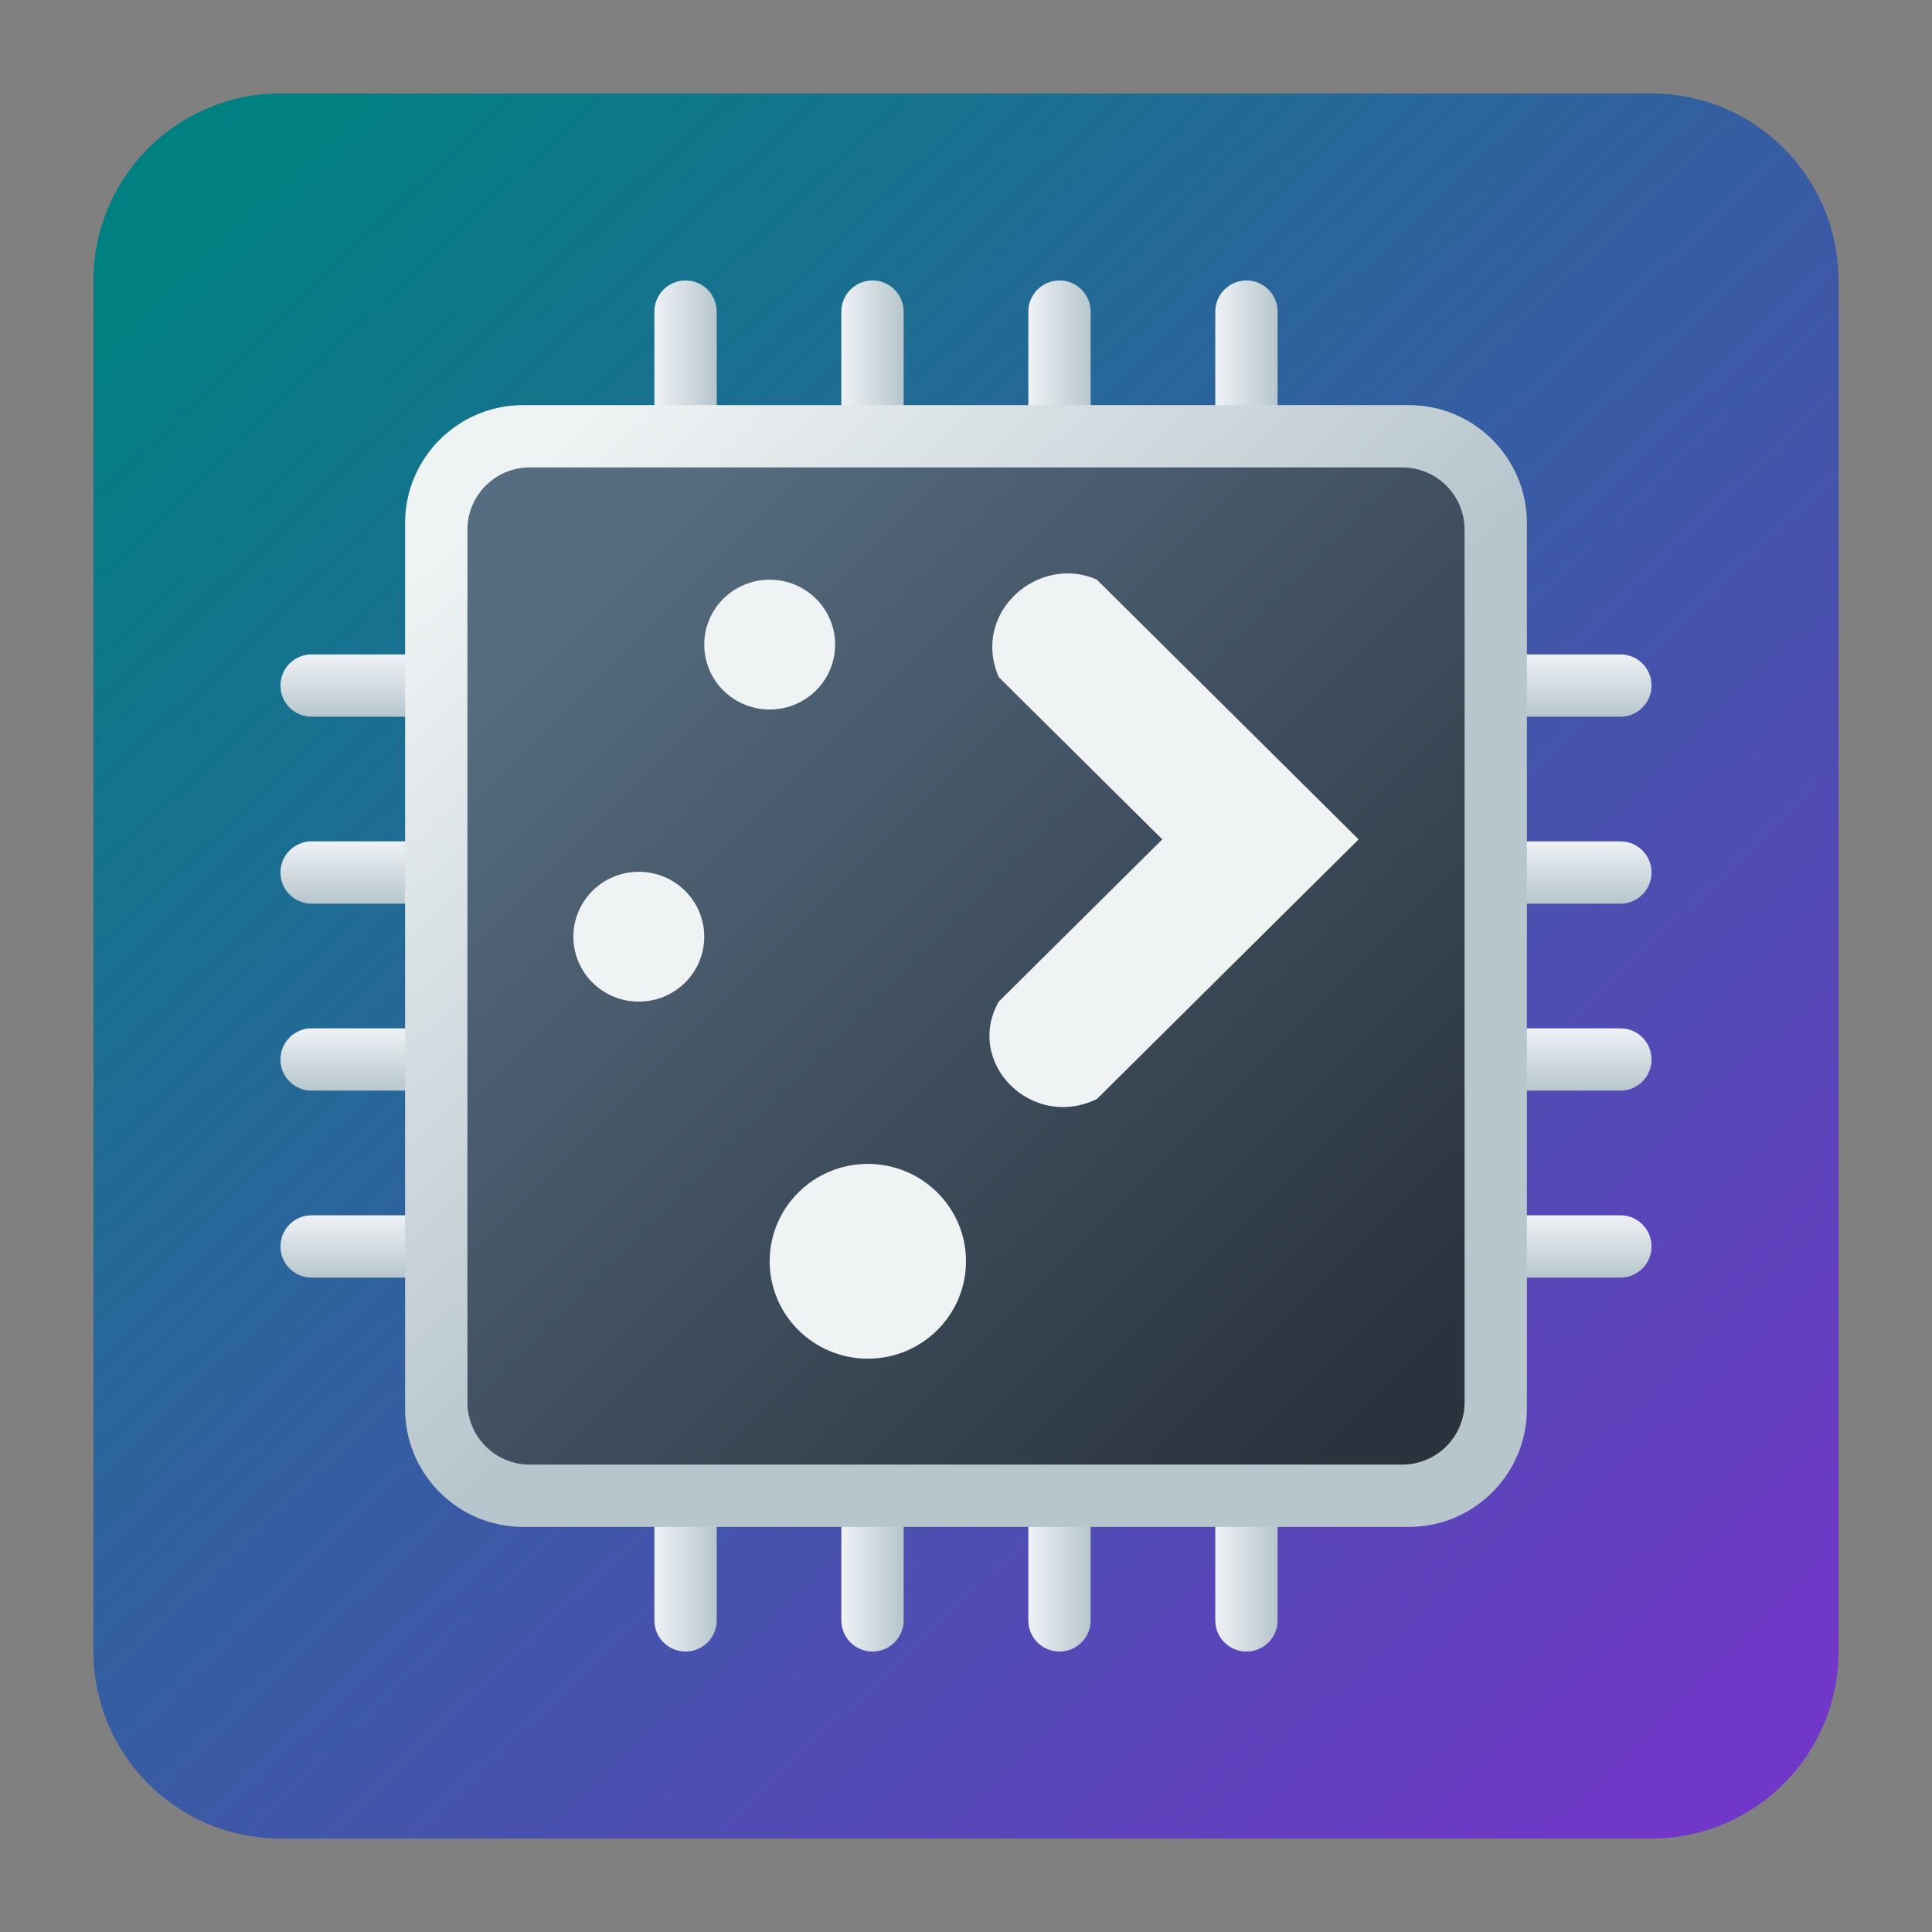 <?xml version="1.0" encoding="UTF-8" standalone="no"?>
<!-- Created with Inkscape (http://www.inkscape.org/) -->

<svg
   width="62"
   height="62"
   viewBox="0 0 62 62"
   version="1.1"
   id="svg1"
   inkscape:version="1.4 (e7c3feb100, 2024-10-09)"
   sodipodi:docname="preferences-devices-cpu.svg"
   xmlns:inkscape="http://www.inkscape.org/namespaces/inkscape"
   xmlns:sodipodi="http://sodipodi.sourceforge.net/DTD/sodipodi-0.dtd"
   xmlns:xlink="http://www.w3.org/1999/xlink"
   xmlns="http://www.w3.org/2000/svg"
   xmlns:svg="http://www.w3.org/2000/svg">
  <rect x="0" y="0" width="62" height="62" fill="#808080" stroke="none"/>
  <sodipodi:namedview
     id="namedview1"
     pagecolor="#ffffff"
     bordercolor="#000000"
     borderopacity="0.25"
     inkscape:showpageshadow="2"
     inkscape:pageopacity="0.0"
     inkscape:pagecheckerboard="0"
     inkscape:deskcolor="#d1d1d1"
     inkscape:document-units="px"
     inkscape:zoom="7.5994534"
     inkscape:cx="14.408931"
     inkscape:cy="38.818582"
     inkscape:window-width="1920"
     inkscape:window-height="994"
     inkscape:window-x="0"
     inkscape:window-y="0"
     inkscape:window-maximized="1"
     inkscape:current-layer="layer1" />
  <defs
     id="defs1">
    <linearGradient
       id="linearGradient6"
       inkscape:collect="always">
      <stop
         style="stop-color:#f0f3f4;stop-opacity:1;"
         offset="0"
         id="stop6" />
      <stop
         style="stop-color:#b7c6cd;stop-opacity:1;"
         offset="0.484"
         id="stop8" />
      <stop
         style="stop-color:#b7c6cd;stop-opacity:1;"
         offset="1"
         id="stop7" />
    </linearGradient>
    <linearGradient
       id="linearGradient3"
       inkscape:collect="always">
      <stop
         style="stop-color:#008080;stop-opacity:1"
         offset="0"
         id="stop3" />
      <stop
         style="stop-color:#7137c8;stop-opacity:1"
         offset="1"
         id="stop4" />
    </linearGradient>
    <linearGradient
       id="linearGradient1"
       inkscape:collect="always">
      <stop
         style="stop-color:#566c80;stop-opacity:1;"
         offset="0"
         id="stop1" />
      <stop
         style="stop-color:#29323d;stop-opacity:1;"
         offset="1"
         id="stop2" />
    </linearGradient>
    <radialGradient
       id="paint664_radial_890_11"
       cx="0"
       cy="0"
       r="1"
       gradientUnits="userSpaceOnUse"
       gradientTransform="matrix(-16,-10,10,-16,583,171)">
      <stop
         offset="0.421"
         stop-color="#B7C6CD"
         id="stop2071" />
      <stop
         offset="1"
         stop-color="#EFF2F6"
         id="stop2072" />
    </radialGradient>
    <linearGradient
       id="paint665_linear_890_11"
       x1="605"
       y1="180"
       x2="601.466"
       y2="162.723"
       gradientUnits="userSpaceOnUse">
      <stop
         stop-color="#5200FF"
         id="stop2073" />
      <stop
         offset="1"
         stop-color="#0085FF"
         id="stop2074" />
    </linearGradient>
    <linearGradient
       id="paint666_linear_890_11"
       x1="567"
       y1="181"
       x2="562.118"
       y2="174.183"
       gradientUnits="userSpaceOnUse">
      <stop
         stop-color="#5200FF"
         id="stop2075" />
      <stop
         offset="0.67"
         stop-color="#0085FF"
         id="stop2076" />
    </linearGradient>
    <linearGradient
       id="paint667_linear_890_11"
       x1="605"
       y1="180"
       x2="597.32"
       y2="174.24"
       gradientUnits="userSpaceOnUse">
      <stop
         stop-color="#5200FF"
         id="stop2077" />
      <stop
         offset="1"
         stop-color="#0085FF"
         id="stop2078" />
    </linearGradient>
    <linearGradient
       id="paint668_linear_890_11"
       x1="567"
       y1="180"
       x2="561.24"
       y2="172.32"
       gradientUnits="userSpaceOnUse">
      <stop
         stop-color="#5200FF"
         id="stop2079" />
      <stop
         offset="1"
         stop-color="#0085FF"
         id="stop2080" />
    </linearGradient>
    <linearGradient
       id="paint669_linear_890_11"
       x1="607"
       y1="179"
       x2="602.506"
       y2="171.809"
       gradientUnits="userSpaceOnUse">
      <stop
         stop-color="#5200FF"
         id="stop2081" />
      <stop
         offset="1"
         stop-color="#0085FF"
         id="stop2082" />
    </linearGradient>
    <linearGradient
       id="paint670_linear_890_11"
       x1="607"
       y1="217"
       x2="568.826"
       y2="170.016"
       gradientUnits="userSpaceOnUse">
      <stop
         stop-color="#5200FF"
         id="stop2083" />
      <stop
         offset="1"
         stop-color="#0085FF"
         id="stop2084" />
    </linearGradient>
    <radialGradient
       id="paint671_radial_890_11"
       cx="0"
       cy="0"
       r="1"
       gradientUnits="userSpaceOnUse"
       gradientTransform="matrix(0,20,-16,0,583,187)">
      <stop
         offset="0.87"
         stop-color="#EFF2F6"
         id="stop2085" />
      <stop
         offset="1"
         stop-color="#B7C6CD"
         id="stop2086" />
    </radialGradient>
    <linearGradient
       id="paint65_linear_890_11"
       x1="83"
       y1="975"
       x2="83"
       y2="1017"
       gradientUnits="userSpaceOnUse"
       gradientTransform="matrix(0.466,0,0,0.476,-27.135,-462.309)">
      <stop
         stop-color="#EFF2F6"
         id="stop872"
         offset="0"
         style="stop-color:#51697b;stop-opacity:1;" />
      <stop
         offset="1"
         stop-color="#B7C6CD"
         id="stop873"
         style="stop-color:#3d4f5c;stop-opacity:1;" />
    </linearGradient>
    <linearGradient
       id="paint574_linear_890_11"
       x1="711"
       y1="309"
       x2="710.431"
       y2="301.041"
       gradientUnits="userSpaceOnUse"
       gradientTransform="matrix(0.366,0,0,0.357,-238.182,-91.845)">
      <stop
         stop-color="#2E2E41"
         id="stop1891"
         offset="0"
         style="stop-color:#33404c;stop-opacity:1;" />
      <stop
         offset="1"
         stop-color="#566C80"
         id="stop1892"
         style="stop-color:#6a839a;stop-opacity:1;" />
    </linearGradient>
    <linearGradient
       id="paint575_linear_890_11"
       x1="711.067"
       y1="273.835"
       x2="710.261"
       y2="284.309"
       gradientUnits="userSpaceOnUse"
       gradientTransform="matrix(-0.366,0,0,-0.357,261.278,105.839)"
       xlink:href="#paint574_linear_890_11">
      <stop
         stop-color="#2E2E41"
         id="stop1893"
         offset="0"
         style="stop-color:#313d48;stop-opacity:1;" />
      <stop
         offset="1"
         stop-color="#566C80"
         id="stop1894"
         style="stop-color:#70889f;stop-opacity:1;" />
    </linearGradient>
    <linearGradient
       id="paint431_linear_890_11"
       x1="213"
       y1="517"
       x2="157"
       y2="461"
       gradientUnits="userSpaceOnUse">
      <stop
         offset="0.405"
         stop-color="#5200FF"
         id="stop1604" />
      <stop
         offset="1"
         stop-color="#0085FF"
         id="stop1605" />
    </linearGradient>
    <linearGradient
       id="paint432_linear_890_11"
       x1="175"
       y1="489"
       x2="177"
       y2="489"
       gradientUnits="userSpaceOnUse">
      <stop
         stop-color="#EFF2F6"
         id="stop1606" />
      <stop
         offset="1"
         stop-color="#B7C6CD"
         id="stop1607" />
    </linearGradient>
    <linearGradient
       id="paint434_linear_890_11"
       x1="181"
       y1="489"
       x2="183"
       y2="489"
       gradientUnits="userSpaceOnUse">
      <stop
         stop-color="#EFF2F6"
         id="stop1610" />
      <stop
         offset="1"
         stop-color="#B7C6CD"
         id="stop1611" />
    </linearGradient>
    <linearGradient
       id="paint436_linear_890_11"
       x1="187"
       y1="489"
       x2="189"
       y2="489"
       gradientUnits="userSpaceOnUse">
      <stop
         stop-color="#EFF2F6"
         id="stop1614" />
      <stop
         offset="1"
         stop-color="#B7C6CD"
         id="stop1615" />
    </linearGradient>
    <linearGradient
       id="paint438_linear_890_11"
       x1="193"
       y1="489"
       x2="195"
       y2="489"
       gradientUnits="userSpaceOnUse">
      <stop
         stop-color="#EFF2F6"
         id="stop1618" />
      <stop
         offset="1"
         stop-color="#B7C6CD"
         id="stop1619" />
    </linearGradient>
    <linearGradient
       id="paint440_linear_890_11"
       x1="185"
       y1="479"
       x2="185"
       y2="481"
       gradientUnits="userSpaceOnUse">
      <stop
         stop-color="#EFF2F6"
         id="stop1622" />
      <stop
         offset="1"
         stop-color="#B7C6CD"
         id="stop1623" />
    </linearGradient>
    <linearGradient
       id="paint442_linear_890_11"
       x1="185"
       y1="485"
       x2="185"
       y2="487"
       gradientUnits="userSpaceOnUse">
      <stop
         stop-color="#EFF2F6"
         id="stop1626" />
      <stop
         offset="1"
         stop-color="#B7C6CD"
         id="stop1627" />
    </linearGradient>
    <linearGradient
       id="paint444_linear_890_11"
       x1="185"
       y1="491"
       x2="185"
       y2="493"
       gradientUnits="userSpaceOnUse">
      <stop
         stop-color="#EFF2F6"
         id="stop1630" />
      <stop
         offset="1"
         stop-color="#B7C6CD"
         id="stop1631" />
    </linearGradient>
    <linearGradient
       id="paint446_linear_890_11"
       x1="185"
       y1="497"
       x2="185"
       y2="499"
       gradientUnits="userSpaceOnUse">
      <stop
         stop-color="#EFF2F6"
         id="stop1634" />
      <stop
         offset="1"
         stop-color="#B7C6CD"
         id="stop1635" />
    </linearGradient>
    <linearGradient
       id="paint448_linear_890_11"
       x1="167"
       y1="471"
       x2="203"
       y2="507"
       gradientUnits="userSpaceOnUse">
      <stop
         stop-color="#EFF2F6"
         id="stop1638" />
      <stop
         offset="0.493"
         stop-color="#B7C6CD"
         id="stop1639" />
    </linearGradient>
    <linearGradient
       id="paint449_linear_890_11"
       x1="201"
       y1="505"
       x2="169"
       y2="473"
       gradientUnits="userSpaceOnUse">
      <stop
         offset="0.389"
         stop-color="#2E2E41"
         id="stop1640" />
      <stop
         offset="1"
         stop-color="#566C80"
         id="stop1641" />
    </linearGradient>
    <linearGradient
       id="paint450_linear_890_11"
       x1="177"
       y1="481"
       x2="193"
       y2="497"
       gradientUnits="userSpaceOnUse">
      <stop
         offset="0.184"
         stop-color="#566C80"
         id="stop1642" />
      <stop
         offset="0.912"
         stop-color="#2E2E41"
         id="stop1643" />
    </linearGradient>
    <linearGradient
       inkscape:collect="always"
       xlink:href="#paint432_linear_890_11"
       id="linearGradient5"
       gradientUnits="userSpaceOnUse"
       x1="175"
       y1="489"
       x2="177"
       y2="489" />
    <linearGradient
       inkscape:collect="always"
       xlink:href="#paint432_linear_890_11"
       id="linearGradient8"
       gradientUnits="userSpaceOnUse"
       x1="175"
       y1="489"
       x2="177"
       y2="489" />
    <linearGradient
       inkscape:collect="always"
       xlink:href="#paint434_linear_890_11"
       id="linearGradient9"
       gradientUnits="userSpaceOnUse"
       x1="181"
       y1="489"
       x2="183"
       y2="489" />
    <linearGradient
       inkscape:collect="always"
       xlink:href="#paint434_linear_890_11"
       id="linearGradient10"
       gradientUnits="userSpaceOnUse"
       x1="181"
       y1="489"
       x2="183"
       y2="489" />
    <linearGradient
       inkscape:collect="always"
       xlink:href="#paint436_linear_890_11"
       id="linearGradient11"
       gradientUnits="userSpaceOnUse"
       x1="187"
       y1="489"
       x2="189"
       y2="489" />
    <linearGradient
       inkscape:collect="always"
       xlink:href="#paint436_linear_890_11"
       id="linearGradient12"
       gradientUnits="userSpaceOnUse"
       x1="187"
       y1="489"
       x2="189"
       y2="489" />
    <linearGradient
       inkscape:collect="always"
       xlink:href="#paint438_linear_890_11"
       id="linearGradient13"
       gradientUnits="userSpaceOnUse"
       x1="193"
       y1="489"
       x2="195"
       y2="489" />
    <linearGradient
       inkscape:collect="always"
       xlink:href="#paint438_linear_890_11"
       id="linearGradient14"
       gradientUnits="userSpaceOnUse"
       x1="193"
       y1="489"
       x2="195"
       y2="489" />
    <linearGradient
       inkscape:collect="always"
       xlink:href="#paint440_linear_890_11"
       id="linearGradient15"
       gradientUnits="userSpaceOnUse"
       x1="185"
       y1="479"
       x2="185"
       y2="481" />
    <linearGradient
       inkscape:collect="always"
       xlink:href="#paint440_linear_890_11"
       id="linearGradient16"
       gradientUnits="userSpaceOnUse"
       x1="185"
       y1="479"
       x2="185"
       y2="481" />
    <linearGradient
       inkscape:collect="always"
       xlink:href="#paint442_linear_890_11"
       id="linearGradient17"
       gradientUnits="userSpaceOnUse"
       x1="185"
       y1="485"
       x2="185"
       y2="487" />
    <linearGradient
       inkscape:collect="always"
       xlink:href="#paint442_linear_890_11"
       id="linearGradient18"
       gradientUnits="userSpaceOnUse"
       x1="185"
       y1="485"
       x2="185"
       y2="487" />
    <linearGradient
       inkscape:collect="always"
       xlink:href="#paint444_linear_890_11"
       id="linearGradient19"
       gradientUnits="userSpaceOnUse"
       x1="185"
       y1="491"
       x2="185"
       y2="493" />
    <linearGradient
       inkscape:collect="always"
       xlink:href="#paint444_linear_890_11"
       id="linearGradient20"
       gradientUnits="userSpaceOnUse"
       x1="185"
       y1="491"
       x2="185"
       y2="493" />
    <linearGradient
       inkscape:collect="always"
       xlink:href="#paint446_linear_890_11"
       id="linearGradient21"
       gradientUnits="userSpaceOnUse"
       x1="185"
       y1="497"
       x2="185"
       y2="499" />
    <linearGradient
       inkscape:collect="always"
       xlink:href="#paint446_linear_890_11"
       id="linearGradient22"
       gradientUnits="userSpaceOnUse"
       x1="185"
       y1="497"
       x2="185"
       y2="499" />
    <linearGradient
       inkscape:collect="always"
       xlink:href="#linearGradient1"
       id="linearGradient2"
       x1="172.4"
       y1="476.4"
       x2="198.785"
       y2="502.808"
       gradientUnits="userSpaceOnUse" />
    <linearGradient
       inkscape:collect="always"
       xlink:href="#linearGradient3"
       id="linearGradient4"
       x1="161.559"
       y1="463.468"
       x2="209.874"
       y2="514.011"
       gradientUnits="userSpaceOnUse" />
    <linearGradient
       inkscape:collect="always"
       xlink:href="#linearGradient6"
       id="linearGradient7"
       x1="171"
       y1="473"
       x2="203"
       y2="507"
       gradientUnits="userSpaceOnUse" />
  </defs>
  <g
     inkscape:label="Layer 1"
     inkscape:groupmode="layer"
     id="layer1">
    <g
       id="g1"
       transform="translate(2,2)">
      <g
         id="g2274"
         transform="translate(-156,-460)">
        <g
           id="g2273">
          <path
             d="m 157,467 c 0,-3.314 2.686,-6 6,-6 h 44 c 3.314,0 6,2.686 6,6 v 44 c 0,3.314 -2.686,6 -6,6 h -44 c -3.314,0 -6,-2.686 -6,-6 z"
             id="path421"
             style="fill:url(#linearGradient4)" />
          <path
             d="m 176,467 c -0.552,0 -1,0.448 -1,1 v 4 c 0,0.552 0.448,1 1,1 0.552,0 1,-0.448 1,-1 v -4 c 0,-0.552 -0.448,-1 -1,-1 z"
             fill="url(#paint432_linear_890_11)"
             id="path422"
             style="fill:url(#linearGradient5)" />
          <path
             d="m 176,505 c -0.552,0 -1,0.448 -1,1 v 4 c 0,0.552 0.448,1 1,1 0.552,0 1,-0.448 1,-1 v -4 c 0,-0.552 -0.448,-1 -1,-1 z"
             fill="url(#paint433_linear_890_11)"
             id="path423"
             style="fill:url(#linearGradient8)" />
          <path
             d="m 182,467 c -0.552,0 -1,0.448 -1,1 v 4 c 0,0.552 0.448,1 1,1 0.552,0 1,-0.448 1,-1 v -4 c 0,-0.552 -0.448,-1 -1,-1 z"
             fill="url(#paint434_linear_890_11)"
             id="path424"
             style="fill:url(#linearGradient9)" />
          <path
             d="m 182,505 c -0.552,0 -1,0.448 -1,1 v 4 c 0,0.552 0.448,1 1,1 0.552,0 1,-0.448 1,-1 v -4 c 0,-0.552 -0.448,-1 -1,-1 z"
             fill="url(#paint435_linear_890_11)"
             id="path425"
             style="fill:url(#linearGradient10)" />
          <path
             d="m 188,467 c -0.552,0 -1,0.448 -1,1 v 4 c 0,0.552 0.448,1 1,1 0.552,0 1,-0.448 1,-1 v -4 c 0,-0.552 -0.448,-1 -1,-1 z"
             fill="url(#paint436_linear_890_11)"
             id="path426"
             style="fill:url(#linearGradient11)" />
          <path
             d="m 188,505 c -0.552,0 -1,0.448 -1,1 v 4 c 0,0.552 0.448,1 1,1 0.552,0 1,-0.448 1,-1 v -4 c 0,-0.552 -0.448,-1 -1,-1 z"
             fill="url(#paint437_linear_890_11)"
             id="path427"
             style="fill:url(#linearGradient12)" />
          <path
             d="m 194,467 c -0.552,0 -1,0.448 -1,1 v 4 c 0,0.552 0.448,1 1,1 0.552,0 1,-0.448 1,-1 v -4 c 0,-0.552 -0.448,-1 -1,-1 z"
             fill="url(#paint438_linear_890_11)"
             id="path428"
             style="fill:url(#linearGradient13)" />
          <path
             d="m 194,505 c -0.552,0 -1,0.448 -1,1 v 4 c 0,0.552 0.448,1 1,1 0.552,0 1,-0.448 1,-1 v -4 c 0,-0.552 -0.448,-1 -1,-1 z"
             fill="url(#paint439_linear_890_11)"
             id="path429"
             style="fill:url(#linearGradient14)" />
          <path
             d="m 207,480 c 0,-0.552 -0.448,-1 -1,-1 h -4 c -0.552,0 -1,0.448 -1,1 0,0.552 0.448,1 1,1 h 4 c 0.552,0 1,-0.448 1,-1 z"
             fill="url(#paint440_linear_890_11)"
             id="path430"
             style="fill:url(#linearGradient15)" />
          <path
             d="m 169,480 c 0,-0.552 -0.448,-1 -1,-1 h -4 c -0.552,0 -1,0.448 -1,1 0,0.552 0.448,1 1,1 h 4 c 0.552,0 1,-0.448 1,-1 z"
             fill="url(#paint441_linear_890_11)"
             id="path431"
             style="fill:url(#linearGradient16)" />
          <path
             d="m 207,486 c 0,-0.552 -0.448,-1 -1,-1 h -4 c -0.552,0 -1,0.448 -1,1 0,0.552 0.448,1 1,1 h 4 c 0.552,0 1,-0.448 1,-1 z"
             fill="url(#paint442_linear_890_11)"
             id="path432"
             style="fill:url(#linearGradient17)" />
          <path
             d="m 169,486 c 0,-0.552 -0.448,-1 -1,-1 h -4 c -0.552,0 -1,0.448 -1,1 0,0.552 0.448,1 1,1 h 4 c 0.552,0 1,-0.448 1,-1 z"
             fill="url(#paint443_linear_890_11)"
             id="path433"
             style="fill:url(#linearGradient18)" />
          <path
             d="m 207,492 c 0,-0.552 -0.448,-1 -1,-1 h -4 c -0.552,0 -1,0.448 -1,1 0,0.552 0.448,1 1,1 h 4 c 0.552,0 1,-0.448 1,-1 z"
             fill="url(#paint444_linear_890_11)"
             id="path434"
             style="fill:url(#linearGradient19)" />
          <path
             d="m 169,492 c 0,-0.552 -0.448,-1 -1,-1 h -4 c -0.552,0 -1,0.448 -1,1 0,0.552 0.448,1 1,1 h 4 c 0.552,0 1,-0.448 1,-1 z"
             fill="url(#paint445_linear_890_11)"
             id="path435"
             style="fill:url(#linearGradient20)" />
          <path
             d="m 207,498 c 0,-0.552 -0.448,-1 -1,-1 h -4 c -0.552,0 -1,0.448 -1,1 0,0.552 0.448,1 1,1 h 4 c 0.552,0 1,-0.448 1,-1 z"
             fill="url(#paint446_linear_890_11)"
             id="path436"
             style="fill:url(#linearGradient21)" />
          <path
             d="m 169,498 c 0,-0.552 -0.448,-1 -1,-1 h -4 c -0.552,0 -1,0.448 -1,1 0,0.552 0.448,1 1,1 h 4 c 0.552,0 1,-0.448 1,-1 z"
             fill="url(#paint447_linear_890_11)"
             id="path437"
             style="fill:url(#linearGradient22)" />
          <path
             d="m 167,474.789 c 0,-2.092 1.697,-3.789 3.789,-3.789 h 28.422 c 2.092,0 3.789,1.697 3.789,3.789 v 28.422 c 0,2.092 -1.697,3.789 -3.789,3.789 H 170.789 C 168.697,507 167,505.303 167,503.211 Z"
             id="path438"
             style="fill:url(#linearGradient7)" />
          <path
             d="m 169,475 c 0,-1.105 0.895,-2 2,-2 h 28 c 1.105,0 2,0.895 2,2 v 28 c 0,1.105 -0.895,2 -2,2 h -28 c -1.105,0 -2,-0.895 -2,-2 z"
             id="path439"
             style="fill:url(#linearGradient2)" />
        </g>
      </g>
      <path
         id="path11-3-6"
         style="color:#31363b;fill:#f0f3f4;fill-opacity:1;stroke-width:1.26"
         d="m 22.7,16.603 c -1.16,0 -2.1,0.933 -2.1,2.083 0,1.15 0.94,2.083 2.1,2.083 1.16,0 2.1,-0.933 2.1,-2.083 0,-1.15 -0.94,-2.083 -2.1,-2.083 z m 10.5,0 c -1.848,-0.832 -4.047,1.034 -3.15,3.125 l 5.25,5.208 -5.25,5.208 c -1.104,1.96 1.055,4.142 3.15,3.125 l 8.4,-8.332 z M 18.5,25.977 c -1.16,0 -2.1,0.933 -2.1,2.083 0,1.15 0.94,2.083 2.1,2.083 1.16,0 2.1,-0.933 2.1,-2.083 0,-1.15 -0.94,-2.083 -2.1,-2.083 z m 7.35,9.374 c -1.74,0 -3.15,1.399 -3.15,3.125 0,1.726 1.41,3.125 3.15,3.125 1.74,0 3.15,-1.399 3.15,-3.125 0,-1.726 -1.41,-3.125 -3.15,-3.125 z"
         sodipodi:nodetypes="ssssscccccccssssssssss" />
    </g>
  </g>
</svg>
